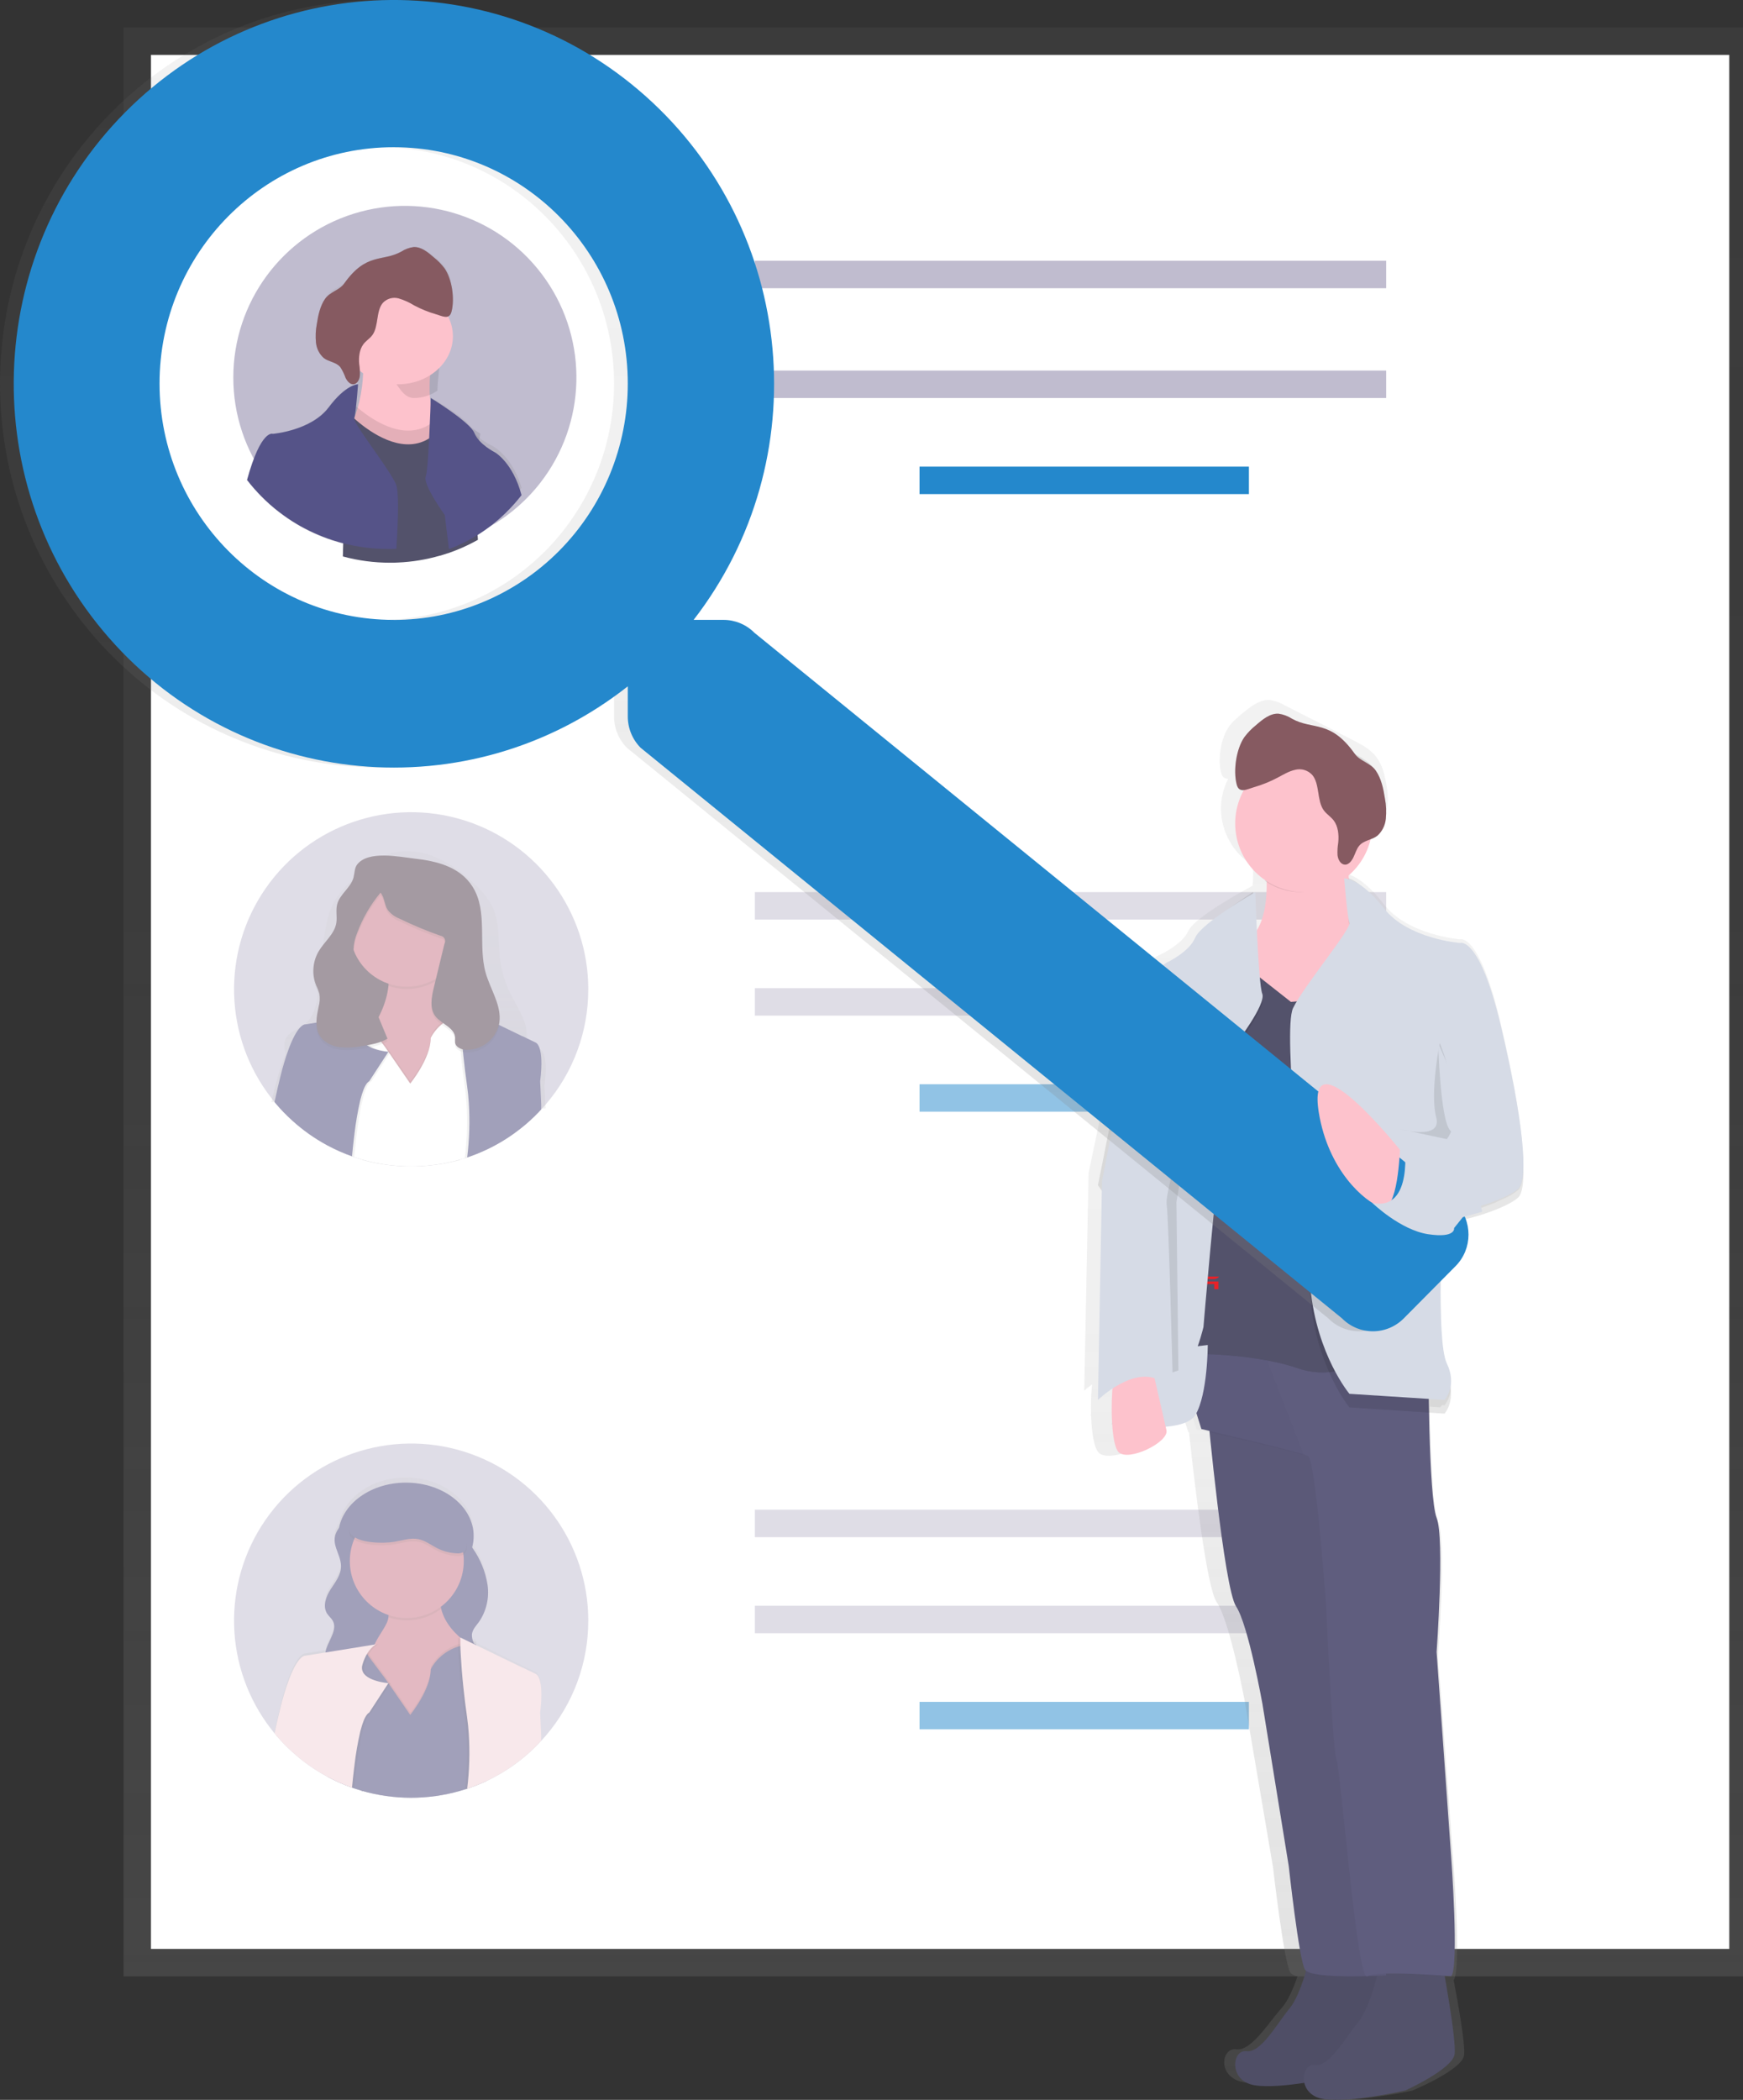 <svg xmlns="http://www.w3.org/2000/svg" width="127" height="153" viewBox="0 0 127 153">
    <rect x="0" y="0" width="127" height="153" fill="#333333" stroke="none"/>
    <defs>
        <linearGradient id="prefix__a" x1="50%" x2="50%" y1="100.001%" y2="0%">
            <stop offset="0%" stop-color="gray" stop-opacity=".25"/>
            <stop offset="54%" stop-color="gray" stop-opacity=".12"/>
            <stop offset="100%" stop-color="gray" stop-opacity=".1"/>
        </linearGradient>
        <linearGradient id="prefix__b" x1="49.984%" x2="49.984%" y1="99.984%" y2=".018%">
            <stop offset="0%" stop-color="gray" stop-opacity=".25"/>
            <stop offset="54%" stop-color="gray" stop-opacity=".12"/>
            <stop offset="100%" stop-color="gray" stop-opacity=".1"/>
        </linearGradient>
        <linearGradient id="prefix__c" x1=".02%" x2="100.01%" y1="49.978%" y2="49.978%">
            <stop offset="0%" stop-color="gray" stop-opacity=".25"/>
            <stop offset="54%" stop-color="gray" stop-opacity=".12"/>
            <stop offset="100%" stop-color="gray" stop-opacity=".1"/>
        </linearGradient>
        <linearGradient id="prefix__d" x1="49.992%" x2="49.992%" y1="100.011%" y2=".019%">
            <stop offset="0%" stop-color="gray" stop-opacity=".25"/>
            <stop offset="54%" stop-color="gray" stop-opacity=".12"/>
            <stop offset="100%" stop-color="gray" stop-opacity=".1"/>
        </linearGradient>
        <linearGradient id="prefix__e" x1="49.984%" x2="49.984%" y1="100.004%" y2="-.031%">
            <stop offset="0%" stop-color="gray" stop-opacity=".25"/>
            <stop offset="54%" stop-color="gray" stop-opacity=".12"/>
            <stop offset="100%" stop-color="gray" stop-opacity=".1"/>
        </linearGradient>
        <linearGradient id="prefix__f" x1="49.958%" x2="49.958%" y1="100.082%" y2=".008%">
            <stop offset="0%" stop-color="gray" stop-opacity=".25"/>
            <stop offset="54%" stop-color="gray" stop-opacity=".12"/>
            <stop offset="100%" stop-color="gray" stop-opacity=".1"/>
        </linearGradient>
    </defs>
    <g fill="none">
        <path fill="url(#prefix__a)" d="M9 2H127V144H9z"/>
        <path fill="#FFF" d="M11 4H126V142H11z"/>
        <path fill="#C0BCCF" d="M55 19H101V21H55zM55 27H101V29H55z"/>
        <path fill="#2488CC" d="M67 34H91V36H67z"/>
        <path fill="#C0BCCF" d="M55 65H101V67H55zM55 72H101V74H55z" opacity=".5"/>
        <path fill="#2488CC" d="M67 79H91V81H67z" opacity=".5"/>
        <path fill="#C0BCCF" d="M55 110H101V112H55zM55 117H101V119H55z" opacity=".5"/>
        <path fill="#2488CC" d="M67 124H91V126H67z" opacity=".5"/>
        <g opacity=".5" transform="translate(17 59)">
            <path fill="#C0BCCF" d="M25.863 13.084c.006 3.08-1.097 6.061-3.106 8.397-.099.116-.202.23-.306.342-.052.058-.105.115-.16.17-.427.45-.888.869-1.377 1.251l-.034.025c-.756.593-1.578 1.097-2.448 1.503-.447.21-.906.394-1.374.55l-.173.056c-.106.036-.217.068-.325.098l-.043.013c-2.33.666-4.798.666-7.127 0h-.019c-.19-.055-.38-.111-.554-.174l-.161-.057c-.614-.216-1.21-.48-1.784-.79l-.036-.019c-.911-.493-1.76-1.094-2.528-1.79l-.063-.058c-.392-.355-.76-.735-1.102-1.139-.046-.05-.09-.104-.133-.157-.084-.099-.163-.201-.243-.304C-.694 16.546-.86 10.36 2.357 5.724 5.576 1.09 11.43-.917 16.815.768c5.384 1.686 9.05 6.674 9.05 12.316z"/>
            <path fill="url(#prefix__b)" d="M22.332 17.437l-.98-.44c.015-.149.022-.299.02-.448.006-.127.006-.253 0-.38-.098-.998-.733-1.867-1.183-2.78-.412-.833-.673-1.733-.773-2.657-.12-1.139 0-2.319-.417-3.39-.34-.863-1.012-1.584-1.73-2.222-.808-.757-1.752-1.356-2.781-1.763-1.052-.38-2.26-.476-3.312-.089-.949.35-1.68 1.046-2.385 1.723-.513.452-.966.967-1.348 1.534-.43.706-.615 1.518-.759 2.319-.227 1.282-.382 2.576-.467 3.875-.074 1.084-.19 2.314-1.116 2.978-.451.324-1.087.507-1.294.998-.059.148-.082.307-.068.465-.006.132.004.263.028.393.013.076.029.15.048.226-.266.66-.49 1.337-.668 2.027-.139.512-.266 1.015-.38 1.503h.471l1.768.041h.025l1.898.044h.01l1.768.042h.044l.51.036h.167l7.073.163h.038l.471.011h.165l1.416.033 2.088.047h.015l1.571.038h.49l-.084-1.647c.346-2.522-.34-2.68-.34-2.68zm-7.947-.201c0 1.397-1.495 3.107-1.495 3.107l-1.505-2.05.055-.08 1.45 1.974s1.495-1.708 1.495-3.107c.035-.07.075-.14.12-.205l.034.107c-.057.08-.109.165-.154.254zm2.3 5.48c0-.07 0-.142-.013-.212s-.011-.133-.02-.2l-.027-.204c-.01-.068-.023-.135-.036-.203l-.042-.203c0-.023-.01-.044-.015-.068-.021-.09-.044-.179-.068-.268-.025-.09-.04-.144-.063-.214 0-.033-.02-.065-.03-.095-.012-.03-.033-.103-.05-.154l-.034-.099c-.015-.043-.03-.089-.047-.133-.029-.08-.06-.157-.09-.237-.03-.08-.062-.157-.095-.235-.064-.16-.134-.317-.204-.477-.276-.614-.585-1.22-.87-1.82-.152-.313-.288-.635-.406-.964l-.036.048c-.057.081-.109.167-.154.256 0 1.397-1.495 3.107-1.495 3.107l-1.505-2.05-1.317 1.898c-.19.095-.38.417-.528.877-.041.123-.081.26-.12.402-.026.097-.05.19-.073.298-.014.051-.025.102-.036.156l-.035.16v.026c-.022.11-.045.224-.066.34-.02.115-.045.248-.066.379-.016.082-.029.164-.04.245-.027.157-.05.317-.072.476-.014.093-.027.19-.038.275l-.046.353c.097.29.205.57.317.862.071.153.113.319.123.488 2.335.622 4.792.622 7.127 0v-.018c-.035-.158-.05-.32-.046-.483.039-.457.102-.91.19-1.36.028-.22.04-.444.036-.667v-.08c-.006-.072-.008-.137-.01-.2v-.001zm0 0c0-.07 0-.142-.013-.212s-.011-.133-.02-.2l-.027-.204c-.01-.068-.023-.135-.036-.203l-.042-.203c0-.023-.01-.044-.015-.068-.021-.09-.044-.179-.068-.268-.025-.09-.04-.144-.063-.214 0-.033-.02-.065-.03-.095-.012-.03-.033-.103-.05-.154l-.034-.099c-.015-.043-.03-.089-.047-.133-.029-.08-.06-.157-.09-.237-.03-.08-.062-.157-.095-.235-.064-.16-.134-.317-.204-.477-.276-.614-.585-1.22-.87-1.82-.152-.313-.288-.635-.406-.964l-.036.048c-.057.081-.109.167-.154.256 0 1.397-1.495 3.107-1.495 3.107l-1.505-2.05-1.317 1.898c-.19.095-.38.417-.528.877-.041.123-.081.26-.12.402-.026.097-.05.19-.073.298-.014.051-.025.102-.036.156l-.035.16v.026c-.022.11-.045.224-.066.34-.02.115-.045.248-.066.379-.016.082-.029.164-.04.245-.027.157-.05.317-.072.476-.014.093-.027.19-.038.275l-.046.353c.097.29.205.57.317.862.071.153.113.319.123.488 2.335.622 4.792.622 7.127 0v-.018c-.035-.158-.05-.32-.046-.483.039-.457.102-.91.19-1.36.028-.22.04-.444.036-.667v-.08c-.006-.072-.008-.137-.01-.2v-.001zm0 0c0-.07 0-.142-.013-.212s-.011-.133-.02-.2l-.027-.204c-.01-.068-.023-.135-.036-.203l-.042-.203c0-.023-.01-.044-.015-.068-.021-.09-.044-.179-.068-.268-.025-.09-.04-.144-.063-.214 0-.033-.02-.065-.03-.095-.012-.03-.033-.103-.05-.154l-.034-.099c-.015-.043-.03-.089-.047-.133-.029-.08-.06-.157-.09-.237-.03-.08-.062-.157-.095-.235-.064-.16-.134-.317-.204-.477-.276-.614-.585-1.22-.87-1.82-.152-.313-.288-.635-.406-.964l-.036.048c-.057.081-.109.167-.154.256 0 1.397-1.495 3.107-1.495 3.107l-1.505-2.05-1.317 1.898c-.19.095-.38.417-.528.877-.041.123-.081.26-.12.402-.026.097-.05.19-.073.298-.014.051-.025.102-.036.156l-.035.16v.026c-.022.11-.045.224-.066.34-.02.115-.045.248-.066.379-.016.082-.029.164-.04.245-.027.157-.05.317-.072.476-.014.093-.027.19-.038.275l-.046.353c.097.29.205.57.317.862.071.153.113.319.123.488 2.335.622 4.792.622 7.127 0v-.018c-.035-.158-.05-.32-.046-.483.039-.457.102-.91.19-1.36.028-.22.04-.444.036-.667v-.08c-.006-.072-.008-.137-.01-.2v-.001zm0 0c0-.07 0-.142-.013-.212s-.011-.133-.02-.2l-.027-.204c-.01-.068-.023-.135-.036-.203l-.042-.203c0-.023-.01-.044-.015-.068-.021-.09-.044-.179-.068-.268-.025-.09-.04-.144-.063-.214 0-.033-.02-.065-.03-.095-.012-.03-.033-.103-.05-.154l-.034-.099c-.015-.043-.03-.089-.047-.133-.029-.08-.06-.157-.09-.237-.03-.08-.062-.157-.095-.235-.064-.16-.134-.317-.204-.477-.276-.614-.585-1.22-.87-1.82-.152-.313-.288-.635-.406-.964l-.036.048c-.057.081-.109.167-.154.256 0 1.397-1.495 3.107-1.495 3.107l-1.505-2.05-1.317 1.898c-.19.095-.38.417-.528.877-.041.123-.081.26-.12.402-.026.097-.05.19-.073.298-.014.051-.025.102-.036.156l-.035.16v.026c-.022.11-.045.224-.066.34-.02.115-.045.248-.066.379-.016.082-.029.164-.04.245-.027.157-.05.317-.072.476-.014.093-.027.19-.038.275l-.046.353c.097.29.205.57.317.862.071.153.113.319.123.488 2.335.622 4.792.622 7.127 0v-.018c-.035-.158-.05-.32-.046-.483.039-.457.102-.91.19-1.36.028-.22.04-.444.036-.667v-.08c-.006-.072-.008-.137-.01-.2v-.001z"/>
            <path fill="#493545" d="M8.024 9.48H16.754V15.363H8.024z"/>
            <path fill="#C77485" d="M18.204 15.968l-3.653 5.147-3.819-.332s-4.982.33-1.66-3.486c1.596-1.836 2.117-3.365 2.23-4.456.12-1.18-.238-1.853-.238-1.853l4.15-.497c-.187.56-.21 1.16-.068 1.733.52 2.156 3.058 3.744 3.058 3.744z"/>
            <path fill="#000" d="M15.145 12.218c-1.1.832-2.54 1.064-3.845.619.121-1.18-.238-1.852-.238-1.852l4.15-.498c-.186.559-.21 1.16-.067 1.731z" opacity=".1"/>
            <circle cx="12.641" cy="8.743" r="4.151" fill="#C77485"/>
            <path fill="#000" d="M18.052 16.18l-.097-.379-.083-.334-.124-.493-.022-.091-.02-.076s.1-.298-.552-.201l-.121.02c-.103.021-.222.05-.359.088l-.123.038-.163.05c-.517.17-.988.454-1.378.832-.175.168-.33.355-.461.558-.014.02-.023.036-.035.051-.044.07-.084.144-.12.22 0 1.496-1.495 3.322-1.495 3.322l-1.459-2.109-.028-.042-.348-.504-.123-.164-.042-.057-.759-1.019-.19-.254-.062-.085-.093-.124-.219-.29-.854.5-1.138.663-.665 4.318v.12l.021.356.139 2.346v.032l-.243.972.036.019c.573.309 1.17.573 1.784.79l.161.056c.19.063.368.12.554.175.007.028.012.056.016.085v-.081c2.328.665 4.797.665 7.126 0l.043-.014c.109-.03.219-.062.325-.098l.173-.055c.468-.157.927-.34 1.374-.55l.16-3.398.113-2.45v-.14l-.649-2.602z" opacity=".1"/>
            <path fill="#FFF" d="M16.686 22.49c0-.075 0-.15-.014-.227-.013-.076-.011-.142-.02-.214-.01-.072-.018-.144-.027-.217-.01-.072-.023-.144-.036-.216l-.042-.216c0-.025-.01-.048-.015-.072-.021-.095-.044-.19-.068-.287-.025-.097-.04-.154-.063-.23 0-.034-.02-.068-.03-.1-.012-.032-.033-.11-.05-.165l-.034-.107c-.015-.047-.03-.094-.047-.142-.029-.085-.06-.169-.09-.254-.03-.086-.062-.17-.095-.253-.064-.17-.134-.34-.204-.508-.276-.657-.585-1.304-.87-1.946-.153-.336-.288-.68-.406-1.03l-.036.051c-.058.088-.109.179-.154.274 0 1.493-1.495 3.32-1.495 3.32l-1.505-2.191-1.317 2.025c-.19.1-.38.446-.528.937-.041.133-.081.277-.12.431-.026.102-.05.21-.073.319-.014.055-.025.11-.036.167l-.035.173v.026c-.022.118-.045.24-.066.363-.02.123-.045.265-.066.4-.016.087-.029.175-.04.262-.027.169-.05.34-.072.509-.014.098-.027.19-.038.294l-.046.38c.097.31.205.618.317.92.072.165.113.342.123.522 2.33.665 4.798.665 7.127 0v-.02c-.035-.17-.05-.344-.046-.517.039-.487.102-.972.19-1.452.028-.237.04-.475.036-.714V22.7c-.006-.072-.008-.14-.01-.21zm0 0c0-.075 0-.15-.014-.227-.013-.076-.011-.142-.02-.214-.01-.072-.018-.144-.027-.217-.01-.072-.023-.144-.036-.216l-.042-.216c0-.025-.01-.048-.015-.072-.021-.095-.044-.19-.068-.287-.025-.097-.04-.154-.063-.23 0-.034-.02-.068-.03-.1-.012-.032-.033-.11-.05-.165l-.034-.107c-.015-.047-.03-.094-.047-.142-.029-.085-.06-.169-.09-.254-.03-.086-.062-.17-.095-.253-.064-.17-.134-.34-.204-.508-.276-.657-.585-1.304-.87-1.946-.153-.336-.288-.68-.406-1.03l-.036.051c-.058.088-.109.179-.154.274 0 1.493-1.495 3.32-1.495 3.32l-1.505-2.191-1.317 2.025c-.19.1-.38.446-.528.937-.041.133-.081.277-.12.431-.026.102-.05.21-.073.319-.014.055-.025.11-.036.167l-.035.173v.026c-.022.118-.045.24-.066.363-.02.123-.045.265-.066.4-.016.087-.029.175-.04.262-.027.169-.05.34-.072.509-.014.098-.027.19-.038.294l-.046.38c.097.31.205.618.317.92.072.165.113.342.123.522 2.33.665 4.798.665 7.127 0v-.02c-.035-.17-.05-.344-.046-.517.039-.487.102-.972.19-1.452.028-.237.04-.475.036-.714V22.7c-.006-.072-.008-.14-.01-.21zm0 0c0-.075 0-.15-.014-.227-.013-.076-.011-.142-.02-.214-.01-.072-.018-.144-.027-.217-.01-.072-.023-.144-.036-.216l-.042-.216c0-.025-.01-.048-.015-.072-.021-.095-.044-.19-.068-.287-.025-.097-.04-.154-.063-.23 0-.034-.02-.068-.03-.1-.012-.032-.033-.11-.05-.165l-.034-.107c-.015-.047-.03-.094-.047-.142-.029-.085-.06-.169-.09-.254-.03-.086-.062-.17-.095-.253-.064-.17-.134-.34-.204-.508-.276-.657-.585-1.304-.87-1.946-.153-.336-.288-.68-.406-1.03l-.036.051c-.058.088-.109.179-.154.274 0 1.493-1.495 3.32-1.495 3.32l-1.505-2.191-1.317 2.025c-.19.1-.38.446-.528.937-.041.133-.081.277-.12.431-.026.102-.05.21-.073.319-.014.055-.025.11-.036.167l-.035.173v.026c-.022.118-.045.24-.066.363-.02.123-.045.265-.066.4-.016.087-.029.175-.04.262-.027.169-.05.34-.072.509-.014.098-.027.19-.038.294l-.046.38c.097.31.205.618.317.92.072.165.113.342.123.522 2.33.665 4.798.665 7.127 0v-.02c-.035-.17-.05-.344-.046-.517.039-.487.102-.972.19-1.452.028-.237.04-.475.036-.714V22.7c-.006-.072-.008-.14-.01-.21zm2.011-3.561l-.677-2.705-.116-.463-.032-.127-.165-.66v-.017c.004-.03-.001-.06-.014-.086-.024-.05-.087-.1-.233-.114-.056-.004-.112-.004-.167 0-.165.017-.328.047-.488.091-.078.021-.161.044-.25.073l-.164.05h-.015c-.437.144-.843.37-1.195.665-.233.194-.438.42-.608.672l-.036.051c-.057.087-.109.179-.153.273 0 1.494-1.496 3.322-1.496 3.322l-1.505-2.192-.085-.124-.016-.02-.218-.321-.165-.22-.044-.057-.778-1.039-.246-.335v-.012l-.086-.116-.163-.216-.57.332-1.423.83-.656 4.271v.046l.019.311.14 2.378v.135l-.214.856c.573.31 1.17.573 1.784.79l.16.056c.19.063.37.12.555.175.007.028.012.057.015.085v-.081c2.33.665 4.798.665 7.127 0l.043-.014c.108-.03.218-.062.325-.098l.172-.055c.469-.157.928-.34 1.374-.55l.158-3.394.114-2.423-.008-.023zm-9.333 6.553c.007.028.012.057.015.085v-.081l-.015-.004zm7.322-2.991c0-.076 0-.152-.014-.228-.013-.076-.011-.142-.02-.214-.01-.072-.018-.144-.027-.217-.01-.072-.023-.144-.036-.216l-.042-.216c0-.025-.01-.048-.015-.072-.021-.095-.044-.19-.068-.287-.025-.097-.04-.154-.063-.23 0-.034-.02-.068-.03-.1-.012-.032-.033-.11-.05-.165l-.034-.107c-.015-.047-.03-.094-.047-.142-.029-.085-.06-.169-.09-.254-.03-.086-.062-.17-.095-.253-.064-.17-.134-.34-.204-.508-.276-.657-.585-1.304-.87-1.946-.153-.336-.288-.68-.406-1.03l-.036.051c-.058.088-.109.179-.154.274 0 1.493-1.495 3.32-1.495 3.32l-1.505-2.191-1.317 2.025c-.19.1-.38.446-.528.937-.041.133-.081.277-.12.431-.026.102-.05.21-.073.319-.014.055-.025.11-.036.167l-.035.173v.026c-.022.118-.045.24-.066.363-.02.123-.045.265-.066.4-.016.087-.029.175-.04.262-.027.169-.05.34-.072.509-.014.098-.027.19-.038.294l-.046.38c.097.31.205.618.317.92.072.165.113.342.123.522 2.33.665 4.798.665 7.127 0v-.02c-.035-.17-.05-.344-.046-.517.039-.487.102-.972.19-1.452.028-.237.04-.475.036-.714V22.7c-.006-.072-.008-.14-.01-.21zm0 0c0-.076 0-.152-.014-.228-.013-.076-.011-.142-.02-.214-.01-.072-.018-.144-.027-.217-.01-.072-.023-.144-.036-.216l-.042-.216c0-.025-.01-.048-.015-.072-.021-.095-.044-.19-.068-.287-.025-.097-.04-.154-.063-.23 0-.034-.02-.068-.03-.1-.012-.032-.033-.11-.05-.165l-.034-.107c-.015-.047-.03-.094-.047-.142-.029-.085-.06-.169-.09-.254-.03-.086-.062-.17-.095-.253-.064-.17-.134-.34-.204-.508-.276-.657-.585-1.304-.87-1.946-.153-.336-.288-.68-.406-1.03l-.036.051c-.058.088-.109.179-.154.274 0 1.493-1.495 3.32-1.495 3.32l-1.505-2.191-1.317 2.025c-.19.1-.38.446-.528.937-.041.133-.081.277-.12.431-.026.102-.05.21-.073.319-.014.055-.025.11-.036.167l-.035.173v.026c-.022.118-.045.24-.066.363-.02.123-.045.265-.066.4-.016.087-.029.175-.04.262-.027.169-.05.34-.072.509-.014.098-.027.19-.038.294l-.046.38c.097.31.205.618.317.92.072.165.113.342.123.522 2.33.665 4.798.665 7.127 0v-.02c-.035-.17-.05-.344-.046-.517.039-.487.102-.972.19-1.452.028-.237.04-.475.036-.714V22.7c-.006-.072-.008-.14-.01-.21zm0 0c0-.076 0-.152-.014-.228-.013-.076-.011-.142-.02-.214-.01-.072-.018-.144-.027-.217-.01-.072-.023-.144-.036-.216l-.042-.216c0-.025-.01-.048-.015-.072-.021-.095-.044-.19-.068-.287-.025-.097-.04-.154-.063-.23 0-.034-.02-.068-.03-.1-.012-.032-.033-.11-.05-.165l-.034-.107c-.015-.047-.03-.094-.047-.142-.029-.085-.06-.169-.09-.254-.03-.086-.062-.17-.095-.253-.064-.17-.134-.34-.204-.508-.276-.657-.585-1.304-.87-1.946-.153-.336-.288-.68-.406-1.03l-.036.051c-.058.088-.109.179-.154.274 0 1.493-1.495 3.32-1.495 3.32l-1.505-2.191-1.317 2.025c-.19.1-.38.446-.528.937-.041.133-.081.277-.12.431-.026.102-.05.21-.073.319-.014.055-.025.11-.036.167l-.035.173v.026c-.022.118-.045.24-.066.363-.02.123-.045.265-.066.4-.016.087-.029.175-.04.262-.027.169-.05.34-.072.509-.014.098-.027.19-.038.294l-.046.38c.097.31.205.618.317.92.072.165.113.342.123.522 2.33.665 4.798.665 7.127 0v-.02c-.035-.17-.05-.344-.046-.517.039-.487.102-.972.19-1.452.028-.237.04-.475.036-.714V22.7c-.006-.072-.008-.14-.01-.21zm0 0c0-.076 0-.152-.014-.228-.013-.076-.011-.142-.02-.214-.01-.072-.018-.144-.027-.217-.01-.072-.023-.144-.036-.216l-.042-.216c0-.025-.01-.048-.015-.072-.021-.095-.044-.19-.068-.287-.025-.097-.04-.154-.063-.23 0-.034-.02-.068-.03-.1-.012-.032-.033-.11-.05-.165l-.034-.107c-.015-.047-.03-.094-.047-.142-.029-.085-.06-.169-.09-.254-.03-.086-.062-.17-.095-.253-.064-.17-.134-.34-.204-.508-.276-.657-.585-1.304-.87-1.946-.153-.336-.288-.68-.406-1.03l-.036.051c-.058.088-.109.179-.154.274 0 1.493-1.495 3.32-1.495 3.32l-1.505-2.191-1.317 2.025c-.19.1-.38.446-.528.937-.041.133-.081.277-.12.431-.026.102-.05.21-.073.319-.014.055-.025.11-.036.167l-.035.173v.026c-.022.118-.045.24-.066.363-.02.123-.045.265-.066.4-.016.087-.029.175-.04.262-.027.169-.05.34-.072.509-.014.098-.027.19-.038.294l-.046.38c.097.31.205.618.317.92.072.165.113.342.123.522 2.33.665 4.798.665 7.127 0v-.02c-.035-.17-.05-.344-.046-.517.039-.487.102-.972.19-1.452.028-.237.04-.475.036-.714V22.7c-.006-.072-.008-.14-.01-.21zm0 0c0-.076 0-.152-.014-.228-.013-.076-.011-.142-.02-.214-.01-.072-.018-.144-.027-.217-.01-.072-.023-.144-.036-.216l-.042-.216c0-.025-.01-.048-.015-.072-.021-.095-.044-.19-.068-.287-.025-.097-.04-.154-.063-.23 0-.034-.02-.068-.03-.1-.012-.032-.033-.11-.05-.165l-.034-.107c-.015-.047-.03-.094-.047-.142-.029-.085-.06-.169-.09-.254-.03-.086-.062-.17-.095-.253-.064-.17-.134-.34-.204-.508-.276-.657-.585-1.304-.87-1.946-.153-.336-.288-.68-.406-1.03l-.036.051c-.058.088-.109.179-.154.274 0 1.493-1.495 3.32-1.495 3.32l-1.505-2.191-1.317 2.025c-.19.1-.38.446-.528.937-.041.133-.081.277-.12.431-.026.102-.05.21-.073.319-.014.055-.025.11-.036.167l-.035.173v.026c-.022.118-.045.24-.066.363-.02.123-.045.265-.066.4-.016.087-.029.175-.04.262-.027.169-.05.34-.072.509-.014.098-.027.19-.038.294l-.046.38c.097.31.205.618.317.92.072.165.113.342.123.522 2.33.665 4.798.665 7.127 0v-.02c-.035-.17-.05-.344-.046-.517.039-.487.102-.972.19-1.452.028-.237.04-.475.036-.714V22.7c-.006-.072-.008-.14-.01-.21zm0 0c0-.076 0-.152-.014-.228-.013-.076-.011-.142-.02-.214-.01-.072-.018-.144-.027-.217-.01-.072-.023-.144-.036-.216l-.042-.216c0-.025-.01-.048-.015-.072-.021-.095-.044-.19-.068-.287-.025-.097-.04-.154-.063-.23 0-.034-.02-.068-.03-.1-.012-.032-.033-.11-.05-.165l-.034-.107c-.015-.047-.03-.094-.047-.142-.029-.085-.06-.169-.09-.254-.03-.086-.062-.17-.095-.253-.064-.17-.134-.34-.204-.508-.276-.657-.585-1.304-.87-1.946-.153-.336-.288-.68-.406-1.03l-.036.051c-.058.088-.109.179-.154.274 0 1.493-1.495 3.32-1.495 3.32l-1.505-2.191-1.317 2.025c-.19.1-.38.446-.528.937-.041.133-.081.277-.12.431-.026.102-.05.21-.073.319-.014.055-.025.11-.036.167l-.035.173v.026c-.022.118-.045.24-.066.363-.02.123-.045.265-.066.4-.016.087-.029.175-.04.262-.027.169-.05.34-.072.509-.014.098-.027.19-.038.294l-.046.38c.097.31.205.618.317.92.072.165.113.342.123.522 2.33.665 4.798.665 7.127 0v-.02c-.035-.17-.05-.344-.046-.517.039-.487.102-.972.19-1.452.028-.237.04-.475.036-.714V22.7c-.006-.072-.008-.14-.01-.21zm0 0c0-.076 0-.152-.014-.228-.013-.076-.011-.142-.02-.214-.01-.072-.018-.144-.027-.217-.01-.072-.023-.144-.036-.216l-.042-.216c0-.025-.01-.048-.015-.072-.021-.095-.044-.19-.068-.287-.025-.097-.04-.154-.063-.23 0-.034-.02-.068-.03-.1-.012-.032-.033-.11-.05-.165l-.034-.107c-.015-.047-.03-.094-.047-.142-.029-.085-.06-.169-.09-.254-.03-.086-.062-.17-.095-.253-.064-.17-.134-.34-.204-.508-.276-.657-.585-1.304-.87-1.946-.153-.336-.288-.68-.406-1.03l-.036.051c-.058.088-.109.179-.154.274 0 1.493-1.495 3.32-1.495 3.32l-1.505-2.191-1.317 2.025c-.19.1-.38.446-.528.937-.041.133-.081.277-.12.431-.026.102-.05.21-.073.319-.014.055-.025.11-.036.167l-.035.173v.026c-.022.118-.045.24-.066.363-.02.123-.045.265-.066.4-.016.087-.029.175-.04.262-.027.169-.05.34-.072.509-.014.098-.027.19-.038.294l-.046.38c.097.31.205.618.317.92.072.165.113.342.123.522 2.33.665 4.798.665 7.127 0v-.02c-.035-.17-.05-.344-.046-.517.039-.487.102-.972.19-1.452.028-.237.04-.475.036-.714V22.7c-.006-.072-.008-.14-.01-.21zm0 0c0-.076 0-.152-.014-.228-.013-.076-.011-.142-.02-.214-.01-.072-.018-.144-.027-.217-.01-.072-.023-.144-.036-.216l-.042-.216c0-.025-.01-.048-.015-.072-.021-.095-.044-.19-.068-.287-.025-.097-.04-.154-.063-.23 0-.034-.02-.068-.03-.1-.012-.032-.033-.11-.05-.165l-.034-.107c-.015-.047-.03-.094-.047-.142-.029-.085-.06-.169-.09-.254-.03-.086-.062-.17-.095-.253-.064-.17-.134-.34-.204-.508-.276-.657-.585-1.304-.87-1.946-.153-.336-.288-.68-.406-1.03l-.036.051c-.058.088-.109.179-.154.274 0 1.493-1.495 3.32-1.495 3.32l-1.505-2.191-1.317 2.025c-.19.1-.38.446-.528.937-.041.133-.081.277-.12.431-.026.102-.05.21-.073.319-.014.055-.025.11-.036.167l-.035.173v.026c-.022.118-.045.24-.066.363-.02.123-.045.265-.066.4-.016.087-.029.175-.04.262-.027.169-.05.34-.072.509-.014.098-.027.19-.038.294l-.046.38c.097.31.205.618.317.92.072.165.113.342.123.522 2.33.665 4.798.665 7.127 0v-.02c-.035-.17-.05-.344-.046-.517.039-.487.102-.972.19-1.452.028-.237.04-.475.036-.714V22.7c-.006-.072-.008-.14-.01-.21z"/>
            <path fill="#000" d="M11.412 17.633l-.128-.018c-.192-.026-.382-.064-.569-.113l-.07-.02c-.463-.13-.97-.366-1.084-.78-.034-.133-.03-.273.012-.404.063-.225.15-.444.258-.652v-.012c.014-.03.03-.058.047-.085.157-.306.393-.564.685-.746l-.228.036-1.928.313-2.989.482s-.531-.106-1.254 1.887c0 .024-.017.047-.025.074-.174.487-.359 1.097-.548 1.858-.131.527-.25 1.045-.36 1.548l-.096.45c.342.403.71.784 1.103 1.139l.062.058c.768.696 1.617 1.297 2.528 1.79l.036.02c.574.308 1.17.572 1.784.789l.162.057c.034-.352.072-.74.117-1.14 0-.039 0-.079.015-.119l.046-.38c.011-.096.025-.19.038-.293.023-.17.046-.34.072-.51.011-.086.025-.174.04-.261.02-.135.044-.27.066-.4.023-.131.044-.245.067-.363v-.026l.034-.173c.011-.057.023-.112.036-.167.023-.108.047-.217.074-.319.038-.154.078-.298.12-.43.151-.492.328-.838.527-.938l1.317-2.025.055-.086.025-.038-.047-.003z" opacity=".1"/>
            <path fill="#444176" d="M11.3 17.636l-1.4 2.149c-.189.096-.367.432-.517.909-.044.14-.088.294-.13.455-.188.82-.331 1.649-.428 2.484 0 .038 0 .076-.015.114-.065.528-.118 1.046-.162 1.503-.614-.216-1.21-.48-1.784-.79l-.036-.018c-.91-.493-1.76-1.094-2.528-1.79l-.062-.059c-.392-.355-.76-.735-1.103-1.138-.045-.051-.089-.105-.133-.158l.065-.296c.108-.503.228-1.019.359-1.545.172-.72.388-1.43.645-2.125.007-.02.015-.041.024-.06.672-1.73 1.156-1.633 1.156-1.633l3.156-.509 1.993-.322-.063.036c-.22.156-.406.355-.548.584l-.055.093c-.023.036-.044.076-.067.116-.11.212-.198.434-.261.664-.06.18-.043.376.045.543.19.368.729.57 1.171.68l.074.018c.199.045.4.077.604.095z"/>
            <path fill="#000" d="M22.267 21.472l-.078-1.685c.332-2.657-.332-2.822-.332-2.822l-.79-.38h-.02l-3.175-1.54-.124-.06-.038-.017-.413-.201-.262-.127-.49-.238-.165-.08v.659c0 .19.017.412.032.67.034.65.097 1.518.209 2.543.063.594.142 1.243.241 1.94.059.412.1.822.127 1.222.086 1.348.044 2.702-.125 4.042l.173-.055c.468-.156.927-.34 1.374-.55.87-.406 1.692-.91 2.448-1.503l.034-.025c.49-.382.95-.8 1.378-1.25l-.004-.543z" opacity=".1"/>
            <path fill="#444176" d="M22.434 21.472l-.078-1.69c.332-2.656-.332-2.821-.332-2.821l-.949-.46h-.019l-3.184-1.544-.146-.07-.029-.014-.233-.114-.31-.15-.61-.296V14.917c0 .19.016.438.033.721.033.605.09 1.399.19 2.342.068.647.154 1.366.266 2.14.058.414.1.824.125 1.228.085 1.33.045 2.664-.118 3.986.469-.157.928-.34 1.374-.55.871-.407 1.692-.91 2.449-1.504l.034-.024c.49-.383.95-.8 1.378-1.25.055-.057.108-.113.159-.172v-.362z"/>
            <path fill="#000" d="M9.015 4.19c-.19.262-.175.623-.26.95-.203.741-1.008 1.206-1.192 1.954-.108.437.017.9-.057 1.344-.135.818-.883 1.372-1.3 2.087-.429.747-.493 1.649-.173 2.448.098.2.178.406.241.62.048.316.028.64-.059.948-.142.676-.288 1.42.038 2.029.275.514.847.816 1.422.91.58.066 1.168.04 1.74-.079.628-.097 1.272-.209 1.818-.531l-2.055-4.961c-.207-.501-.42-1.02-.418-1.562.017-.4.104-.795.256-1.165.398-1.074.976-2.072 1.709-2.951.297.345.275.87.523 1.254.22.283.513.502.847.632.974.475 1.974.893 2.996 1.252.13.017.244.097.303.215.059.117.055.256-.01.37l-.775 3.196c-.17.704-.32 1.518.118 2.088.438.569 1.427.838 1.433 1.573-.008.116-.008.233 0 .349.051.344.46.509.806.526 1.178.023 2.199-.81 2.413-1.968.19-1.257-.642-2.414-.99-3.638-.584-2.06.19-4.475-.958-6.284-.93-1.467-2.624-1.866-4.234-2.048-1.129-.133-3.387-.607-4.182.442z" opacity=".1"/>
            <path fill="#493545" d="M9.015 4c-.19.262-.175.623-.26.95-.203.742-1.008 1.206-1.192 1.954-.108.437.017.9-.057 1.344-.135.818-.883 1.372-1.3 2.087-.429.747-.493 1.65-.173 2.449.098.199.178.406.241.618.048.317.028.64-.059.95-.142.675-.288 1.419.038 2.028.275.514.847.816 1.422.91.58.067 1.168.04 1.74-.079.628-.097 1.272-.209 1.818-.531l-2.055-4.961c-.207-.501-.42-1.02-.418-1.562.017-.4.104-.795.256-1.165.398-1.074.976-2.072 1.709-2.951.297.345.275.87.523 1.254.22.284.513.502.847.632.974.475 1.974.893 2.996 1.253.13.016.244.096.303.214.059.117.055.256-.01.37l-.775 3.196c-.17.704-.32 1.518.118 2.088.438.57 1.427.839 1.433 1.573-.008.116-.008.233 0 .35.051.343.46.508.806.525 1.178.023 2.199-.81 2.413-1.968.19-1.256-.642-2.414-.99-3.638-.584-2.06.19-4.475-.958-6.284-.93-1.467-2.624-1.865-4.234-2.048-1.129-.132-3.387-.607-4.182.443z"/>
        </g>
        <g opacity=".5" transform="translate(17 105)">
            <path fill="#C0BCCF" d="M25.863 13.084c.006 3.08-1.097 6.061-3.106 8.397-.099.116-.202.23-.306.342-.052.058-.105.115-.16.17-.427.45-.888.869-1.377 1.251l-.034.025c-.756.593-1.578 1.097-2.448 1.503-.447.21-.906.394-1.374.55l-.173.056c-.106.036-.217.068-.325.098l-.043.013c-2.33.666-4.798.666-7.127 0h-.019c-.19-.055-.38-.111-.554-.174l-.161-.057c-.614-.216-1.21-.48-1.784-.79l-.036-.019c-.911-.493-1.76-1.094-2.528-1.79l-.063-.058c-.392-.355-.76-.735-1.102-1.139-.046-.05-.09-.104-.133-.157-.084-.099-.163-.201-.243-.304C-.694 16.546-.86 10.36 2.357 5.724 5.576 1.09 11.43-.917 16.815.768c5.384 1.686 9.05 6.674 9.05 12.316z"/>
            <path fill="url(#prefix__c)" d="M22.434 21.4l-.078-1.708c.332-2.7-.332-2.87-.332-2.87l-.949-.467-.019-.01-3.184-1.569-.146-.072-.02-.078s.063-.19-.252-.222c-.06-.153-.088-.318-.08-.484.033-.364.308-.65.522-.948.548-.811.771-1.798.625-2.766-.15-.958-.511-1.871-1.06-2.672l-.06-.089c.074-.273.112-.555.112-.839 0-2.184-2.21-3.955-4.934-3.955-2.467 0-4.523 1.46-4.88 3.363-.056.074-.106.153-.15.235-.5.938.274 1.638.298 2.574.018.645-.415 1.197-.759 1.744-.343.547-.597 1.273-.244 1.812.115.179.29.314.394.5.367.647-.243 1.389-.465 2.099-.025.082-.046.167-.06.252l-1.466.24s-.483-.1-1.155 1.658c-.01.02-.018.041-.025.062-.257.708-.473 1.43-.645 2.162-.131.535-.25 1.059-.359 1.57-.023.1-.044.2-.064.301.043.053.087.108.132.16.342.41.71.799 1.103 1.161l.063.06c.766.707 1.615 1.318 2.528 1.82l.036.02c.572.314 1.169.582 1.784.803l.16.057c.19.064.369.121.555.178.007.029.012.058.015.087v-.083c2.327.676 4.8.676 7.126 0l.044-.014c.108-.03.218-.064.325-.1l.172-.055c.469-.16.928-.347 1.374-.56.872-.414 1.694-.926 2.449-1.528l.034-.024c.49-.39.95-.815 1.377-1.272.056-.056.11-.113.16-.173l-.002-.36z"/>
            <path fill="#444176" d="M7.847 9.096c.018.636-.415 1.179-.759 1.708-.343.53-.597 1.253-.244 1.782.115.175.29.31.394.492.367.636-.243 1.366-.465 2.065-.256.806.042 1.708.581 2.362.539.655 1.283 1.097 2.034 1.486 1.58.842 3.277 1.446 5.033 1.792.919.169 1.898.245 2.76-.123 1.23-.565 1.915-1.898 1.657-3.227-.219-.998-.95-1.8-1.329-2.744-.088-.185-.131-.389-.125-.594.032-.359.307-.64.522-.93.538-.79.757-1.755.615-2.7-.15-.946-.512-1.845-1.06-2.63-.195-.327-.453-.61-.758-.836-.414-.279-.927-.359-1.42-.429-2.061-.288-4.196-.603-6.274-.71-.657-.034-1.139.095-1.463.71-.496.917.277 1.606.301 2.526z"/>
            <path fill="#C77485" d="M18.462 15.55l-3.911 5.563-3.819-.332s-.125 1.328-1.66-3.486c-.858-2.693.886-1.758 1.23-2.503.343-.746.948-1.405 1-1.955.12-1.18-.238-1.852-.238-1.852l4.15-.498c-.187.56-.21 1.16-.068 1.733.52 2.16 3.316 3.33 3.316 3.33z"/>
            <ellipse cx="12.579" cy="6.918" fill="#444176" rx="4.934" ry="3.891"/>
            <path fill="#000" d="M15.145 12.218c-1.1.832-2.54 1.064-3.845.619.121-1.18-.238-1.852-.238-1.852l4.15-.498c-.186.559-.21 1.16-.067 1.731z" opacity=".1"/>
            <circle cx="12.641" cy="8.743" r="4.151" fill="#C77485"/>
            <path fill="#000" d="M18.052 16.18l-.097-.379-.083-.334-.124-.493-.022-.091-.02-.076s.1-.298-.552-.201l-.121.02c-.103.021-.222.05-.359.088l-.123.038-.163.05c-.517.17-.988.454-1.378.832-.175.168-.33.355-.461.558-.014.02-.023.036-.035.051-.044.07-.084.144-.12.22 0 1.496-1.495 3.322-1.495 3.322l-1.459-2.109-.028-.042-.348-.504-.123-.164-.042-.057-.759-1.019-.19-.254-.062-.085-.093-.124-.219-.29-.854.5-1.138.663-.665 4.318v.12l.021.356.139 2.346v.032l-.243.972.036.019c.573.309 1.17.573 1.784.79l.161.056c.19.063.368.12.554.175.007.028.012.056.016.085v-.081c2.328.665 4.797.665 7.126 0l.043-.014c.109-.03.219-.062.325-.098l.173-.055c.468-.157.927-.34 1.374-.55l.16-3.398.113-2.45v-.14l-.649-2.602z" opacity=".1"/>
            <path fill="#444176" d="M16.686 22.49c0-.075 0-.15-.014-.227-.013-.076-.011-.142-.02-.214-.01-.072-.018-.144-.027-.217-.01-.072-.023-.144-.036-.216l-.042-.216c0-.025-.01-.048-.015-.072-.021-.095-.044-.19-.068-.287-.025-.097-.04-.154-.063-.23 0-.034-.02-.068-.03-.1-.012-.032-.033-.11-.05-.165l-.034-.107c-.015-.047-.03-.094-.047-.142-.029-.085-.06-.169-.09-.254-.03-.086-.062-.17-.095-.253-.064-.17-.134-.34-.204-.508-.276-.657-.585-1.304-.87-1.946-.153-.336-.288-.68-.406-1.03l-.036.051c-.058.088-.109.179-.154.274 0 1.493-1.495 3.32-1.495 3.32l-1.505-2.191-1.317 2.025c-.19.1-.38.446-.528.937-.041.133-.081.277-.12.431-.026.102-.05.21-.073.319-.014.055-.025.11-.036.167l-.035.173v.026c-.022.118-.045.24-.066.363-.02.123-.045.265-.066.4-.016.087-.029.175-.04.262-.027.169-.05.34-.072.509-.014.098-.027.19-.038.294l-.046.38c.097.31.205.618.317.92.072.165.113.342.123.522 2.33.665 4.798.665 7.127 0v-.02c-.035-.17-.05-.344-.046-.517.039-.487.102-.972.19-1.452.028-.237.04-.475.036-.714V22.7c-.006-.072-.008-.14-.01-.21zm0 0c0-.075 0-.15-.014-.227-.013-.076-.011-.142-.02-.214-.01-.072-.018-.144-.027-.217-.01-.072-.023-.144-.036-.216l-.042-.216c0-.025-.01-.048-.015-.072-.021-.095-.044-.19-.068-.287-.025-.097-.04-.154-.063-.23 0-.034-.02-.068-.03-.1-.012-.032-.033-.11-.05-.165l-.034-.107c-.015-.047-.03-.094-.047-.142-.029-.085-.06-.169-.09-.254-.03-.086-.062-.17-.095-.253-.064-.17-.134-.34-.204-.508-.276-.657-.585-1.304-.87-1.946-.153-.336-.288-.68-.406-1.03l-.036.051c-.058.088-.109.179-.154.274 0 1.493-1.495 3.32-1.495 3.32l-1.505-2.191-1.317 2.025c-.19.1-.38.446-.528.937-.041.133-.081.277-.12.431-.026.102-.05.21-.073.319-.014.055-.025.11-.036.167l-.035.173v.026c-.022.118-.045.24-.066.363-.02.123-.045.265-.066.4-.016.087-.029.175-.04.262-.027.169-.05.34-.072.509-.014.098-.027.19-.038.294l-.046.38c.097.31.205.618.317.92.072.165.113.342.123.522 2.33.665 4.798.665 7.127 0v-.02c-.035-.17-.05-.344-.046-.517.039-.487.102-.972.19-1.452.028-.237.04-.475.036-.714V22.7c-.006-.072-.008-.14-.01-.21zm0 0c0-.075 0-.15-.014-.227-.013-.076-.011-.142-.02-.214-.01-.072-.018-.144-.027-.217-.01-.072-.023-.144-.036-.216l-.042-.216c0-.025-.01-.048-.015-.072-.021-.095-.044-.19-.068-.287-.025-.097-.04-.154-.063-.23 0-.034-.02-.068-.03-.1-.012-.032-.033-.11-.05-.165l-.034-.107c-.015-.047-.03-.094-.047-.142-.029-.085-.06-.169-.09-.254-.03-.086-.062-.17-.095-.253-.064-.17-.134-.34-.204-.508-.276-.657-.585-1.304-.87-1.946-.153-.336-.288-.68-.406-1.03l-.036.051c-.058.088-.109.179-.154.274 0 1.493-1.495 3.32-1.495 3.32l-1.505-2.191-1.317 2.025c-.19.1-.38.446-.528.937-.041.133-.081.277-.12.431-.026.102-.05.21-.073.319-.014.055-.025.11-.036.167l-.035.173v.026c-.022.118-.045.24-.066.363-.02.123-.045.265-.066.4-.016.087-.029.175-.04.262-.027.169-.05.34-.072.509-.014.098-.027.19-.038.294l-.046.38c.097.31.205.618.317.92.072.165.113.342.123.522 2.33.665 4.798.665 7.127 0v-.02c-.035-.17-.05-.344-.046-.517.039-.487.102-.972.19-1.452.028-.237.04-.475.036-.714V22.7c-.006-.072-.008-.14-.01-.21zm2.011-3.561l-.677-2.705-.116-.463-.032-.127-.165-.66v-.017c.004-.03-.001-.06-.014-.086-.024-.05-.087-.1-.233-.114-.056-.004-.112-.004-.167 0-.165.017-.328.047-.488.091-.078.021-.161.044-.25.073l-.164.05h-.015c-.437.144-.843.37-1.195.665-.233.194-.438.42-.608.672l-.036.051c-.057.087-.109.179-.153.273 0 1.494-1.496 3.322-1.496 3.322l-1.505-2.192-.085-.124-.016-.02-.218-.321-.165-.22-.044-.057-.778-1.039-.246-.335v-.012l-.086-.116-.163-.216-.57.332-1.423.83-.656 4.271v.046l.019.311.14 2.378v.135l-.214.856c.573.31 1.17.573 1.784.79l.16.056c.19.063.37.12.555.175.007.028.012.057.015.085v-.081c2.33.665 4.798.665 7.127 0l.043-.014c.108-.03.218-.062.325-.098l.172-.055c.469-.157.928-.34 1.374-.55l.158-3.394.114-2.423-.008-.023zm-9.333 6.553c.007.028.012.057.015.085v-.081l-.015-.004zm7.322-2.991c0-.076 0-.152-.014-.228-.013-.076-.011-.142-.02-.214-.01-.072-.018-.144-.027-.217-.01-.072-.023-.144-.036-.216l-.042-.216c0-.025-.01-.048-.015-.072-.021-.095-.044-.19-.068-.287-.025-.097-.04-.154-.063-.23 0-.034-.02-.068-.03-.1-.012-.032-.033-.11-.05-.165l-.034-.107c-.015-.047-.03-.094-.047-.142-.029-.085-.06-.169-.09-.254-.03-.086-.062-.17-.095-.253-.064-.17-.134-.34-.204-.508-.276-.657-.585-1.304-.87-1.946-.153-.336-.288-.68-.406-1.03l-.036.051c-.058.088-.109.179-.154.274 0 1.493-1.495 3.32-1.495 3.32l-1.505-2.191-1.317 2.025c-.19.1-.38.446-.528.937-.041.133-.081.277-.12.431-.026.102-.05.21-.073.319-.014.055-.025.11-.036.167l-.035.173v.026c-.022.118-.045.24-.066.363-.02.123-.045.265-.066.4-.016.087-.029.175-.04.262-.027.169-.05.34-.072.509-.014.098-.027.19-.038.294l-.046.38c.097.31.205.618.317.92.072.165.113.342.123.522 2.33.665 4.798.665 7.127 0v-.02c-.035-.17-.05-.344-.046-.517.039-.487.102-.972.19-1.452.028-.237.04-.475.036-.714V22.7c-.006-.072-.008-.14-.01-.21zm0 0c0-.076 0-.152-.014-.228-.013-.076-.011-.142-.02-.214-.01-.072-.018-.144-.027-.217-.01-.072-.023-.144-.036-.216l-.042-.216c0-.025-.01-.048-.015-.072-.021-.095-.044-.19-.068-.287-.025-.097-.04-.154-.063-.23 0-.034-.02-.068-.03-.1-.012-.032-.033-.11-.05-.165l-.034-.107c-.015-.047-.03-.094-.047-.142-.029-.085-.06-.169-.09-.254-.03-.086-.062-.17-.095-.253-.064-.17-.134-.34-.204-.508-.276-.657-.585-1.304-.87-1.946-.153-.336-.288-.68-.406-1.03l-.036.051c-.058.088-.109.179-.154.274 0 1.493-1.495 3.32-1.495 3.32l-1.505-2.191-1.317 2.025c-.19.1-.38.446-.528.937-.041.133-.081.277-.12.431-.026.102-.05.21-.073.319-.014.055-.025.11-.036.167l-.035.173v.026c-.022.118-.045.24-.066.363-.02.123-.045.265-.066.4-.016.087-.029.175-.04.262-.027.169-.05.34-.072.509-.014.098-.027.19-.038.294l-.046.38c.097.31.205.618.317.92.072.165.113.342.123.522 2.33.665 4.798.665 7.127 0v-.02c-.035-.17-.05-.344-.046-.517.039-.487.102-.972.19-1.452.028-.237.04-.475.036-.714V22.7c-.006-.072-.008-.14-.01-.21zm0 0c0-.076 0-.152-.014-.228-.013-.076-.011-.142-.02-.214-.01-.072-.018-.144-.027-.217-.01-.072-.023-.144-.036-.216l-.042-.216c0-.025-.01-.048-.015-.072-.021-.095-.044-.19-.068-.287-.025-.097-.04-.154-.063-.23 0-.034-.02-.068-.03-.1-.012-.032-.033-.11-.05-.165l-.034-.107c-.015-.047-.03-.094-.047-.142-.029-.085-.06-.169-.09-.254-.03-.086-.062-.17-.095-.253-.064-.17-.134-.34-.204-.508-.276-.657-.585-1.304-.87-1.946-.153-.336-.288-.68-.406-1.03l-.036.051c-.058.088-.109.179-.154.274 0 1.493-1.495 3.32-1.495 3.32l-1.505-2.191-1.317 2.025c-.19.1-.38.446-.528.937-.041.133-.081.277-.12.431-.026.102-.05.21-.073.319-.014.055-.025.11-.036.167l-.035.173v.026c-.022.118-.045.24-.066.363-.02.123-.045.265-.066.4-.016.087-.029.175-.04.262-.027.169-.05.34-.072.509-.014.098-.027.19-.038.294l-.046.38c.097.31.205.618.317.92.072.165.113.342.123.522 2.33.665 4.798.665 7.127 0v-.02c-.035-.17-.05-.344-.046-.517.039-.487.102-.972.19-1.452.028-.237.04-.475.036-.714V22.7c-.006-.072-.008-.14-.01-.21zm0 0c0-.076 0-.152-.014-.228-.013-.076-.011-.142-.02-.214-.01-.072-.018-.144-.027-.217-.01-.072-.023-.144-.036-.216l-.042-.216c0-.025-.01-.048-.015-.072-.021-.095-.044-.19-.068-.287-.025-.097-.04-.154-.063-.23 0-.034-.02-.068-.03-.1-.012-.032-.033-.11-.05-.165l-.034-.107c-.015-.047-.03-.094-.047-.142-.029-.085-.06-.169-.09-.254-.03-.086-.062-.17-.095-.253-.064-.17-.134-.34-.204-.508-.276-.657-.585-1.304-.87-1.946-.153-.336-.288-.68-.406-1.03l-.036.051c-.058.088-.109.179-.154.274 0 1.493-1.495 3.32-1.495 3.32l-1.505-2.191-1.317 2.025c-.19.1-.38.446-.528.937-.041.133-.081.277-.12.431-.026.102-.05.21-.073.319-.014.055-.025.11-.036.167l-.035.173v.026c-.022.118-.045.24-.066.363-.02.123-.045.265-.066.4-.016.087-.029.175-.04.262-.027.169-.05.34-.072.509-.014.098-.027.19-.038.294l-.046.38c.097.31.205.618.317.92.072.165.113.342.123.522 2.33.665 4.798.665 7.127 0v-.02c-.035-.17-.05-.344-.046-.517.039-.487.102-.972.19-1.452.028-.237.04-.475.036-.714V22.7c-.006-.072-.008-.14-.01-.21zm0 0c0-.076 0-.152-.014-.228-.013-.076-.011-.142-.02-.214-.01-.072-.018-.144-.027-.217-.01-.072-.023-.144-.036-.216l-.042-.216c0-.025-.01-.048-.015-.072-.021-.095-.044-.19-.068-.287-.025-.097-.04-.154-.063-.23 0-.034-.02-.068-.03-.1-.012-.032-.033-.11-.05-.165l-.034-.107c-.015-.047-.03-.094-.047-.142-.029-.085-.06-.169-.09-.254-.03-.086-.062-.17-.095-.253-.064-.17-.134-.34-.204-.508-.276-.657-.585-1.304-.87-1.946-.153-.336-.288-.68-.406-1.03l-.036.051c-.058.088-.109.179-.154.274 0 1.493-1.495 3.32-1.495 3.32l-1.505-2.191-1.317 2.025c-.19.1-.38.446-.528.937-.041.133-.081.277-.12.431-.026.102-.05.21-.073.319-.014.055-.025.11-.036.167l-.035.173v.026c-.022.118-.045.24-.066.363-.02.123-.045.265-.066.4-.016.087-.029.175-.04.262-.027.169-.05.34-.072.509-.014.098-.027.19-.038.294l-.046.38c.097.31.205.618.317.92.072.165.113.342.123.522 2.33.665 4.798.665 7.127 0v-.02c-.035-.17-.05-.344-.046-.517.039-.487.102-.972.19-1.452.028-.237.04-.475.036-.714V22.7c-.006-.072-.008-.14-.01-.21zm0 0c0-.076 0-.152-.014-.228-.013-.076-.011-.142-.02-.214-.01-.072-.018-.144-.027-.217-.01-.072-.023-.144-.036-.216l-.042-.216c0-.025-.01-.048-.015-.072-.021-.095-.044-.19-.068-.287-.025-.097-.04-.154-.063-.23 0-.034-.02-.068-.03-.1-.012-.032-.033-.11-.05-.165l-.034-.107c-.015-.047-.03-.094-.047-.142-.029-.085-.06-.169-.09-.254-.03-.086-.062-.17-.095-.253-.064-.17-.134-.34-.204-.508-.276-.657-.585-1.304-.87-1.946-.153-.336-.288-.68-.406-1.03l-.036.051c-.058.088-.109.179-.154.274 0 1.493-1.495 3.32-1.495 3.32l-1.505-2.191-1.317 2.025c-.19.1-.38.446-.528.937-.041.133-.081.277-.12.431-.026.102-.05.21-.073.319-.014.055-.025.11-.036.167l-.035.173v.026c-.022.118-.045.24-.066.363-.02.123-.045.265-.066.4-.016.087-.029.175-.04.262-.027.169-.05.34-.072.509-.014.098-.027.19-.038.294l-.046.38c.097.31.205.618.317.92.072.165.113.342.123.522 2.33.665 4.798.665 7.127 0v-.02c-.035-.17-.05-.344-.046-.517.039-.487.102-.972.19-1.452.028-.237.04-.475.036-.714V22.7c-.006-.072-.008-.14-.01-.21zm0 0c0-.076 0-.152-.014-.228-.013-.076-.011-.142-.02-.214-.01-.072-.018-.144-.027-.217-.01-.072-.023-.144-.036-.216l-.042-.216c0-.025-.01-.048-.015-.072-.021-.095-.044-.19-.068-.287-.025-.097-.04-.154-.063-.23 0-.034-.02-.068-.03-.1-.012-.032-.033-.11-.05-.165l-.034-.107c-.015-.047-.03-.094-.047-.142-.029-.085-.06-.169-.09-.254-.03-.086-.062-.17-.095-.253-.064-.17-.134-.34-.204-.508-.276-.657-.585-1.304-.87-1.946-.153-.336-.288-.68-.406-1.03l-.036.051c-.058.088-.109.179-.154.274 0 1.493-1.495 3.32-1.495 3.32l-1.505-2.191-1.317 2.025c-.19.1-.38.446-.528.937-.041.133-.081.277-.12.431-.026.102-.05.21-.073.319-.014.055-.025.11-.036.167l-.035.173v.026c-.022.118-.045.24-.066.363-.02.123-.045.265-.066.4-.016.087-.029.175-.04.262-.027.169-.05.34-.072.509-.014.098-.027.19-.038.294l-.046.38c.097.31.205.618.317.92.072.165.113.342.123.522 2.33.665 4.798.665 7.127 0v-.02c-.035-.17-.05-.344-.046-.517.039-.487.102-.972.19-1.452.028-.237.04-.475.036-.714V22.7c-.006-.072-.008-.14-.01-.21zm0 0c0-.076 0-.152-.014-.228-.013-.076-.011-.142-.02-.214-.01-.072-.018-.144-.027-.217-.01-.072-.023-.144-.036-.216l-.042-.216c0-.025-.01-.048-.015-.072-.021-.095-.044-.19-.068-.287-.025-.097-.04-.154-.063-.23 0-.034-.02-.068-.03-.1-.012-.032-.033-.11-.05-.165l-.034-.107c-.015-.047-.03-.094-.047-.142-.029-.085-.06-.169-.09-.254-.03-.086-.062-.17-.095-.253-.064-.17-.134-.34-.204-.508-.276-.657-.585-1.304-.87-1.946-.153-.336-.288-.68-.406-1.03l-.036.051c-.058.088-.109.179-.154.274 0 1.493-1.495 3.32-1.495 3.32l-1.505-2.191-1.317 2.025c-.19.1-.38.446-.528.937-.041.133-.081.277-.12.431-.026.102-.05.21-.073.319-.014.055-.025.11-.036.167l-.035.173v.026c-.022.118-.045.24-.066.363-.02.123-.045.265-.066.4-.016.087-.029.175-.04.262-.027.169-.05.34-.072.509-.014.098-.027.19-.038.294l-.046.38c.097.31.205.618.317.92.072.165.113.342.123.522 2.33.665 4.798.665 7.127 0v-.02c-.035-.17-.05-.344-.046-.517.039-.487.102-.972.19-1.452.028-.237.04-.475.036-.714V22.7c-.006-.072-.008-.14-.01-.21z"/>
            <path fill="#000" d="M11.412 17.633l-.128-.018c-.192-.026-.382-.064-.569-.113l-.07-.02c-.463-.13-.97-.366-1.084-.78-.034-.133-.03-.273.012-.404.063-.225.15-.444.258-.652v-.012c.014-.03.03-.058.047-.085.157-.306.393-.564.685-.746l-.228.036-1.928.313-2.989.482s-.531-.106-1.254 1.887c0 .024-.017.047-.025.074-.174.487-.359 1.097-.548 1.858-.131.527-.25 1.045-.36 1.548l-.096.45c.342.403.71.784 1.103 1.139l.062.058c.768.696 1.617 1.297 2.528 1.79l.036.02c.574.308 1.17.572 1.784.789l.162.057c.034-.352.072-.74.117-1.14 0-.039 0-.079.015-.119l.046-.38c.011-.096.025-.19.038-.293.023-.17.046-.34.072-.51.011-.086.025-.174.04-.261.02-.135.044-.27.066-.4.023-.131.044-.245.067-.363v-.026l.034-.173c.011-.057.023-.112.036-.167.023-.108.047-.217.074-.319.038-.154.078-.298.12-.43.151-.492.328-.838.527-.938l1.317-2.025.055-.086.025-.038-.047-.003z" opacity=".1"/>
            <path fill="#F1D2D7" d="M11.3 17.636l-1.4 2.149c-.189.096-.367.432-.517.909-.044.14-.088.294-.13.455-.188.82-.331 1.649-.428 2.484 0 .038 0 .076-.015.114-.065.528-.118 1.046-.162 1.503-.614-.216-1.21-.48-1.784-.79l-.036-.018c-.91-.493-1.76-1.094-2.528-1.79l-.062-.059c-.392-.355-.76-.735-1.103-1.138-.045-.051-.089-.105-.133-.158l.065-.296c.108-.503.228-1.019.359-1.545.172-.72.388-1.43.645-2.125.007-.02.015-.041.024-.06.672-1.73 1.156-1.633 1.156-1.633l3.156-.509 1.993-.322-.063.036c-.22.156-.406.355-.548.584l-.055.093c-.023.036-.044.076-.067.116-.11.212-.198.434-.261.664-.06.18-.043.376.045.543.19.368.729.57 1.171.68l.074.018c.199.045.4.077.604.095z"/>
            <path fill="#000" d="M22.267 21.472l-.078-1.685c.332-2.657-.332-2.822-.332-2.822l-.79-.38h-.02l-3.175-1.54-.124-.06-.038-.017-.413-.201-.262-.127-.49-.238-.165-.08v.659c0 .19.017.412.032.67.034.65.097 1.518.209 2.543.063.594.142 1.243.241 1.94.059.412.1.822.127 1.222.086 1.348.044 2.702-.125 4.042l.173-.055c.468-.156.927-.34 1.374-.55.87-.406 1.692-.91 2.448-1.503l.034-.025c.49-.382.95-.8 1.378-1.25l-.004-.543z" opacity=".1"/>
            <path fill="#F1D2D7" d="M22.434 21.472l-.078-1.69c.332-2.656-.332-2.821-.332-2.821l-.949-.46h-.019l-3.184-1.544-.146-.07-.029-.014-.233-.114-.31-.15-.61-.296V14.917c0 .19.016.438.033.721.033.605.09 1.399.19 2.342.068.647.154 1.366.266 2.14.058.414.1.824.125 1.228.085 1.33.045 2.664-.118 3.986.469-.157.928-.34 1.374-.55.871-.407 1.692-.91 2.449-1.504l.034-.024c.49-.383.95-.8 1.378-1.25.055-.057.108-.113.159-.172v-.362z"/>
            <path fill="#000" d="M11.728 7.529c.593-.101 1.188-.317 1.777-.19.493.102.905.43 1.357.658.436.22.913.346 1.4.37.178.024.359-.012.515-.1.235-.163.27-.497.23-.782-.115-.809-.62-1.503-1.14-2.133-.207-.27-.447-.512-.713-.723-.681-.503-1.583-.589-2.427-.55-.964.043-1.944.229-2.78.713-.57.326-1.876 1.355-1.422 2.099.476.778 2.458.765 3.203.638z" opacity=".1"/>
            <path fill="#444176" d="M11.728 7.339c.593-.1 1.188-.317 1.777-.19.493.103.905.43 1.357.659.436.219.913.345 1.4.37.178.023.359-.012.515-.1.235-.164.27-.498.23-.783-.115-.808-.62-1.503-1.14-2.133-.207-.27-.447-.512-.713-.723-.681-.503-1.583-.588-2.427-.55-.964.043-1.944.23-2.78.713-.57.327-1.876 1.355-1.422 2.1.476.777 2.458.764 3.203.637z"/>
        </g>
        <path fill="url(#prefix__d)" d="M79.472 103.154h.029c.042 1.258.224 2.396.573 2.712.834.751 4.29-.752 4.053-1.66-.047-.188-.128-.496-.23-.885.934-.115 1.731-.376 2.048-.913l.6 1.818.043.13h.046c.395 3.685 1.292 11.337 2.009 12.363.956 1.358 2.055 7.242 2.055 7.242l2.055 12.072s.792 6.95 1.266 7.701c.138.144.32.237.52.265-.277.815-.675 1.768-1.147 2.3-.956 1.055-2.214 3.168-3.321 3.018-1.107-.15-1.422 2.113.633 2.413 1.137.168 2.952-.035 4.345-.25 0 .605.428 1.3 1.505 1.458 2.055.303 6.324-.603 6.324-.603s3.632-1.502 3.795-2.566c.114-.77-.442-3.861-.752-5.482.574-.904-.038-8.7-.038-8.7l-1.107-14.939s.633-8.298 0-9.808c-.396-.94-.543-5.26-.598-8.35l.765.05c.043-.052.083-.107.118-.164l.191.013s.956-1.056.159-2.716c-.587-1.234-.476-6.805-.382-9.58l.112-1.314c.042-.04.074-.089.094-.143 1.483-.197 2.924-.625 4.269-1.27.406-.165.783-.39 1.12-.668.792-.752.316-5.282-1.265-12.072-1.581-6.79-3.004-6.187-3.004-6.187s-3.795-.303-5.534-2.566c-1.74-2.264-2.908-2.234-2.908-2.234-.044-.296-.075-.576-.096-.837 0-.098-.015-.188-.02-.286.59-.54 1.042-1.212 1.315-1.959.355-.188.793-.25 1.133-.486.087-.062.166-.134.235-.214.342-.31.558-.729.61-1.182.055-.495.03-.994-.07-1.482-.12-.721-.299-1.46-.727-2.027-.428-.567-1.069-.909-1.686-1.226-1.672-.863-3.349-1.717-5.03-2.562-.328-.197-.695-.325-1.076-.376-.673-.037-1.277.415-1.82.845-.217.168-.424.347-.622.536-.167.146-.32.308-.456.482-.635.836-.905 2.41-.626 3.455.088.33.278.426.51.422-.345.676-.525 1.422-.525 2.18.008 1.683.888 3.246 2.334 4.148 0 .106 0 .209.01.308.008.386-.005.771-.038 1.156 0 0-4.206 2.233-4.678 3.288-.473 1.056-2.214 1.811-2.214 1.811s-3.32 1.66-3.32 7.545l-1.74 8.299L79 101.32s.218-.188.574-.454c-.012.105-.022.214-.031.325-.047.605-.063 1.213-.048 1.82l-.023.143zm21.24 41.005c-.065.242-.16.563-.281.94-.054-.313-.107-.62-.16-.914.137-.013.284-.02.44-.026z"/>
        <path fill="#53526B" d="M95.457 142.466s-.599 2.796-1.502 3.881c-.903 1.086-2.087 3.262-3.13 3.106-1.045-.156-1.347 2.174.598 2.484 1.946.31 5.974-.62 5.974-.62s3.44-1.56 3.589-2.64c.148-1.08-.898-6.677-.898-6.677l-4.63.466z"/>
        <path fill="#000" d="M95.457 142.466s-.599 2.796-1.502 3.881c-.903 1.086-2.087 3.262-3.13 3.106-1.045-.156-1.347 2.174.598 2.484 1.946.31 5.974-.62 5.974-.62s3.44-1.56 3.589-2.64c.148-1.08-.898-6.677-.898-6.677l-4.63.466z" opacity=".05"/>
        <path fill="#53526B" d="M100.456 143.468s-.599 2.795-1.501 3.88c-.903 1.086-2.09 3.262-3.132 3.106-1.041-.156-1.345 2.173.599 2.483 1.944.31 5.978-.622 5.978-.622s3.437-1.56 3.586-2.64c.148-1.079-.897-6.675-.897-6.675l-4.633.468z"/>
        <path fill="#5F5D7E" d="M88 103s1.18 12.715 2.066 14.046c.886 1.33 1.918 7.097 1.918 7.097l1.918 11.827s.742 6.802 1.18 7.54c.44.74 5.918.422 5.918.422l-3.406-39.16L88 103z"/>
        <path fill="#000" d="M88 103s1.18 12.715 2.066 14.046c.886 1.33 1.918 7.097 1.918 7.097l1.918 11.827s.742 6.802 1.18 7.54c.44.74 5.918.422 5.918.422l-3.406-39.16L88 103z" opacity=".05"/>
        <path fill="#5F5D7E" d="M85 96l.39 1.249 2.106 6.746.041.129h.011c.283.064 6.252 1.449 7.54 1.874.07.022.138.047.204.077.598.3 1.343 11.134 1.343 11.134s.447 10.232.749 10.984c.301.752 1.498 16.247 2.237 15.797.74-.45 6.114 0 6.114 0 .597-.602 0-8.726 0-8.726l-1.06-14.893s.597-8.275 0-9.78c-.597-1.506-.597-11.585-.597-11.585L91.871 97.08l-1.18-.19L85 96z"/>
        <path fill="#000" d="M85 97.417l2.144 6.616.051.13c.288.062 6.363 1.42 7.674 1.837H95l-3.394-8.748L91.51 97l-1.103.069-5.406.348z" opacity=".02"/>
        <path fill="#000" d="M99.378 66s-5.44 5.962-8.821 1.042l-3.234 2.237.59 3.428L86 98.638s4.998-.15 8.525 1.043c2.006.721 4.242.198 5.733-1.342l-.581-22.8L101 68.533 99.378 66z" opacity=".1"/>
        <path fill="#53526B" d="M99.378 66s-5.44 5.962-8.821 1.042l-3.234 2.237.59 3.428L86 98.638s4.998-.15 8.525 1.043c2.006.721 4.242.198 5.733-1.342l-.581-22.8L101 68.533 99.378 66z"/>
        <g fill="#E82127">
            <path d="M1.777.373L1.777.931 1.473.931 1.473.56.361.56.361.931.055.931.055.374 1.777.373M1.505.193H.331C.174.171.05.1.01.01h1.811C1.782.1 1.66.17 1.503.193" transform="translate(87 93)"/>
            <g>
                <path d="M2.052.016c-.04.09-.162.16-.317.183h-.494l-.025.005v.73H.912v-.73L.884.2H.39C.235.175.114.106.072.016h1.98" transform="translate(87 93) translate(10.072)"/>
            </g>
        </g>
        <path fill="#D6DBE6" d="M88 98s0 3.575-.894 5.087c-.894 1.512-6.106.69-6.106.69l1.042-5.087L88 98z"/>
        <path fill="#FDC2CC" d="M81.5 105.802c.719.73 3.695-.73 3.49-1.6-.144-.615-.646-2.816-.932-4.065l-.198-.878s-1.744-.583-2.36 0c-.223.212-.38 1.046-.454 2.054-.126 1.75.002 4.025.455 4.489zM89 69.016L94.06 73s7.517-.443 5.638-4.132c-.818-1.622-1.311-3.395-1.452-5.214-.061-.67-.061-1.346 0-2.017 0 0-6.94-6.485-6.073.885.069.566.109 1.135.12 1.705.104 5.532-3.293 4.79-3.293 4.79z"/>
        <path fill="#000" d="M92.073 62.506c.067.562.106 1.128.117 1.694.76.524 1.653.802 2.565.8 1.264 0 2.194-1.279 3.034-2.128-.094-1.218.211-1.247.211-1.247s-6.774-6.455-5.927.88z" opacity=".1"/>
        <circle cx="95" cy="60" r="5" fill="#FDC2CC"/>
        <path fill="#000" d="M98.242 64s.868.076 2.603 2.347c1.736 2.27 5.521 2.575 5.521 2.575s1.42-.607 2.998 6.209c1.577 6.815 2.05 11.358 1.262 12.115-.789.757-3.945 1.82-5.53 1.82 0 0-.473 9.541.316 11.207.788 1.666-.159 2.727-.159 2.727l-6.933-.455s-2.368-2.877-2.841-7.874c-.473-4.998-2.05-19.236-1.262-20.902.789-1.666 4.26-5.907 4.103-6.361-.157-.455-.078-3.408-.078-3.408z" opacity=".1"/>
        <path fill="#D6DBE6" d="M97.942 64s1.167-.03 2.903 2.19c1.736 2.22 5.52 2.516 5.52 2.516s1.421-.592 2.998 6.067c1.578 6.659 2.051 11.098 1.262 11.837-.788.74-3.945 1.776-5.522 1.776 0 0-.474 9.322.315 10.95.789 1.627-.158 2.664-.158 2.664l-6.936-.444s-2.367-2.811-2.841-7.694c-.474-4.883-2.055-18.792-1.266-20.412.788-1.62 4.26-5.771 4.103-6.215-.156-.444-.378-3.235-.378-3.235z"/>
        <path fill="#000" d="M81 101c.649-.46 1.873-1.175 3-1.017l-.198-.76s-1.736-.503-2.35 0c-.226.184-.38.904-.452 1.777zM91.29 65s-3.864 2.508-4.32 3.573c-.454 1.065-2.121 1.825-2.121 1.825s-3.182 1.672-3.182 7.6L80 86.359 87.578 97s.91-10.641 1.364-13.226c.455-2.584 1.06-7.444 1.06-7.444s2.274-2.888 1.97-3.647c-.305-.76-.681-7.683-.681-7.683z" opacity=".1"/>
        <path fill="#D6DBE6" d="M91.468 65s-3.932 2.247-4.374 3.308c-.441 1.062-2.07 1.822-2.07 1.822s-3.103 1.67-3.103 7.588l-1.626 8.347L80 102s2.662-2.58 4.583-1.366c1.921 1.214 3.104-3.947 3.104-3.947s.887-10.624 1.33-13.204c.444-2.58 1.034-7.432 1.034-7.432s2.219-2.883 1.922-3.642c-.297-.758-.505-7.409-.505-7.409z"/>
        <path fill="#000" d="M90.665 53.712c.244-.324.525-.615.838-.866.495-.431 1.042-.882 1.657-.844.347.049.68.174.979.367 1.53.844 3.055 1.697 4.576 2.558.561.318 1.141.655 1.533 1.226.392.571.551 1.305.661 2.024.093.487.115.986.066 1.48-.045.484-.27.93-.626 1.243-.41.312-.971.314-1.315.722-.198.237-.285.568-.426.855-.14.288-.385.568-.663.517-.278-.051-.446-.36-.486-.672-.018-.316 0-.634.052-.946.055-.567-.014-1.169-.328-1.59-.217-.288-.528-.462-.737-.757-.503-.712-.273-1.892-.824-2.56-.326-.355-.809-.5-1.265-.378-.446.098-.854.351-1.264.567-.554.293-1.134.527-1.733.7-.502.144-1.083.488-1.255-.212-.262-1.027-.018-2.6.56-3.434z" opacity=".1"/>
        <path fill="#865A61" d="M90.666 53.712c.243-.324.525-.615.838-.866.495-.431 1.042-.882 1.656-.844.348.049.681.174.98.367 1.527.844 2.797.046 4.575 2.558.38.537 1.141.655 1.533 1.226.392.571.551 1.305.661 2.024.093.487.115.986.066 1.48-.045.484-.27.93-.625 1.243-.41.312-.972.314-1.316.722-.198.237-.285.568-.426.855-.14.288-.385.568-.663.517-.278-.051-.446-.36-.486-.672-.017-.316 0-.634.053-.946.054-.567-.015-1.169-.329-1.59-.217-.288-.527-.462-.737-.757-.502-.712-.273-1.892-.824-2.56-.325-.355-.808-.5-1.264-.378-.446.098-.855.351-1.265.567-.554.293-1.134.527-1.732.7-.502.144-1.084.488-1.255-.212-.264-1.027-.018-2.601.56-3.434z"/>
        <path fill="#000" d="M104.904 76s2.073 4.958.517 7L102 82.268s3.11.875 2.644-.876c-.467-1.75.26-5.392.26-5.392zM106 88.534s-4.703.266-6-.534c1.708 1.072 3.725 1.76 5.853 2l.147-1.466zM87 80s-2.136 6.716-1.993 7.737c.143 1.021.427 12.263.427 12.263l.427-.147-.143-12.262L87 80z" opacity=".1"/>
        <path fill="url(#prefix__e)" d="M105.071 87.676L53.975 46.11c-.6-.606-1.416-.946-2.265-.945H49.54c9.006-11.65 7.477-28.362-3.49-38.15C35.083-2.775 18.465-2.26 8.113 8.19-2.237 18.64-2.748 35.415 6.95 46.485 16.645 57.555 33.2 59.1 44.742 50.008v2.19c-.001.857.335 1.68.936 2.286L96.774 96.05c.597.608 1.41.95 2.26.95.847 0 1.66-.342 2.258-.95l3.766-3.798c1.25-1.262 1.257-3.307.013-4.576zm-77.387-42.51c-9.421 0-17.059-7.71-17.059-17.22 0-9.51 7.638-17.22 17.059-17.22 9.42 0 17.058 7.71 17.058 17.22.003 4.568-1.793 8.95-4.992 12.181-3.2 3.23-7.54 5.045-12.066 5.042v-.004z"/>
        <path fill="#2488CC" d="M106.071 87.676L54.975 46.11c-.6-.606-1.416-.946-2.265-.945H50.54c9.006-11.65 7.477-28.362-3.49-38.15C36.083-2.775 19.465-2.26 9.113 8.19-1.237 18.64-1.748 35.415 7.95 46.485 17.645 57.555 34.2 59.1 45.742 50.008v2.19c-.001.857.335 1.68.936 2.286L97.774 96.05c.597.608 1.41.95 2.26.95.847 0 1.66-.342 2.258-.95l3.766-3.798c1.25-1.262 1.257-3.307.013-4.576zm-77.387-42.51c-9.421 0-17.059-7.71-17.059-17.22 0-9.51 7.638-17.22 17.059-17.22 9.42 0 17.058 7.71 17.058 17.22.003 4.568-1.793 8.95-4.992 12.181-3.2 3.23-7.54 5.045-12.066 5.042v-.004z"/>
        <path fill="#FDC2CC" d="M102 83.77s-6.873-8.605-5.907-2.7c.69 4.2 3.296 6.45 4.532 6.9 1.237.45 1.375-4.2 1.375-4.2z"/>
        <path fill="#D6DBE6" d="M104.79 76s.147 5.603.872 6.36c.726.756-.436 1.665-.436 1.665l-2.904-.76s.73 4.996-2.322 4.391c0 0 2.033 1.968 4.065 2.272 2.033.304 1.887-.454 1.887-.454L109 85.688 104.79 76z"/>
        <path fill="#D6DBE6" d="M105.431 89L108 88.29 107.657 86.8 106.067 86 104 87.2z"/>
        <path fill="#C0BCCF" d="M17 27.5c-.005 2.705.872 5.337 2.496 7.499.164.219.335.43.513.638.096.112.195.222.296.33.05.057.102.112.155.166.414.436.86.841 1.334 1.212l.033.024c.733.574 1.528 1.063 2.372 1.456.432.204.877.382 1.33.533l.168.054c.103.035.21.066.314.095l.042.013c.054.015.107.031.162.044 1.068.29 2.17.437 3.278.436.183 0 .376 0 .564-.013.982-.042 1.955-.201 2.899-.474h.018c.175-.052.348-.105.519-.164h.018l.156-.055c.595-.21 1.173-.465 1.728-.765l.035-.018.184-.101c.815-.458 1.576-1.006 2.268-1.633l.061-.057c.38-.344.737-.713 1.068-1.103l.039-.046.09-.107c.08-.096.158-.195.235-.294 3.35-4.318 3.508-10.31.391-14.799-3.117-4.488-8.787-6.432-14-4.799-5.215 1.633-8.764 6.464-8.766 11.929z"/>
        <path fill="url(#prefix__f)" d="M19.86 31.61s2.774-.227 4.045-1.937c1.24-1.664 2.082-1.684 2.123-1.684.032-.222.055-.433.07-.63v-.028c-.05.04-.111.065-.175.075-.248.037-.466-.191-.59-.434-.096-.253-.222-.494-.377-.718-.306-.342-.808-.344-1.173-.605-.321-.263-.524-.637-.564-1.042-.02-.151-.028-.304-.023-.456-.006-.325.02-.65.079-.971.098-.604.243-1.221.59-1.697.348-.476 1.03-.578 1.368-1.028 1.585-2.107 2.715-1.438 4.079-2.145.264-.162.562-.267.872-.308.548-.031 1.036.348 1.477.709.281.211.534.456.752.729.393.534.613 1.429.594 2.212.01.291-.018.582-.086.866-.11.42-.405.392-.728.297.825 1.685.262 3.702-1.328 4.753v.234c-.005.29.005.581.03.87.032.017 3.073 1.688 3.417 2.481.344.793 1.62 1.367 1.62 1.367s1.4.73 2.068 3.018l-.04.046c-.338.394-.703.767-1.092 1.115l-.062.059c-.708.63-1.486 1.18-2.32 1.64-.061.034-.123.069-.189.102l-.036.018c-.567.302-1.158.56-1.767.771l-.16.057h-.019c-.175.06-.352.113-.53.164h-.02c-.964.274-1.96.435-2.965.477-.188.01-.376.013-.577.013-1.13.006-2.254-.136-3.344-.421-.056-.013-.11-.03-.165-.044l-.044-.013c-.107-.029-.216-.062-.321-.096l-.171-.053c-.467-.154-.923-.334-1.367-.54-.865-.397-1.679-.89-2.426-1.467l-.034-.023c-.486-.374-.942-.783-1.366-1.222-.053-.053-.106-.109-.158-.167-.103-.11-.205-.22-.302-.334-.188-.21-.358-.423-.525-.643 1.006-3.742 1.86-3.366 1.86-3.366z"/>
        <path fill="#FDC2CC" d="M29.858 35L34 31.87s-2.775.583-2.696-3.76v-.044c0-.392.039-.823.096-1.296.711-5.797-4.97-.696-4.97-.696.05.513.05 1.03 0 1.543v.041c-.112 1.429-.514 2.821-1.182 4.096C23.706 34.65 29.858 35 29.858 35z"/>
        <path fill="#000" d="M28.424 27.394c.559.57.9 1.606 1.74 1.606.609.001 1.204-.186 1.71-.538 0-.334.031-.7.077-1.103.565-4.936-3.951-.593-3.951-.593s.484-.175.424.628z" opacity=".1"/>
        <ellipse cx="29" cy="24.5" fill="#FDC2CC" rx="4" ry="3.5"/>
        <path fill="#000" d="M32.395 19.557c-.223-.295-.48-.56-.767-.787-.448-.392-.947-.804-1.504-.768-.316.044-.619.158-.89.334-1.39.767-2.54.042-4.156 2.324-.345.489-1.037.603-1.394 1.116-.356.512-.5 1.185-.601 1.84-.084.443-.104.897-.06 1.346.043.441.25.847.575 1.13.372.283.884.285 1.196.656.157.242.286.504.383.778.127.261.349.508.602.47.253-.038.404-.325.44-.603.017-.287 0-.575-.047-.858-.048-.508.013-1.062.299-1.446.191-.263.479-.42.669-.687.456-.645.249-1.728.749-2.327.298-.32.737-.449 1.15-.336.403.12.79.295 1.15.519.503.266 1.03.48 1.573.637.456.13.985.444 1.14-.201.244-.949.016-2.38-.507-3.137z" opacity=".1"/>
        <path fill="#865A61" d="M32.395 19.557c-.223-.295-.48-.56-.767-.787-.448-.392-.947-.804-1.504-.768-.316.044-.619.158-.89.334-1.39.767-2.54.042-4.156 2.324-.345.489-1.037.603-1.394 1.116-.356.512-.5 1.185-.601 1.84-.084.443-.104.897-.06 1.346.043.441.25.847.575 1.13.372.283.884.285 1.196.656.157.242.286.504.383.778.127.261.349.508.602.47.253-.038.404-.325.44-.603.017-.287 0-.575-.047-.858-.048-.508.013-1.062.299-1.446.191-.263.479-.42.669-.687.456-.645.249-1.728.749-2.327.298-.32.737-.449 1.15-.336.403.12.79.295 1.15.519.503.266 1.03.48 1.573.637.456.13.985.444 1.14-.201.244-.949.016-2.38-.507-3.137z"/>
        <path fill="#000" d="M25.059 36.583l-.077 2.96c1.118.305 2.272.458 3.431.457.193 0 .395 0 .591-.014 1.028-.044 2.047-.21 3.036-.497h.019c.183-.054.364-.11.543-.172h.019l.164-.058c.623-.22 1.228-.488 1.809-.802l.036-.02.193-.105-.298-3.99.475-2.737-2.602-1.776c-.146.212-.31.41-.49.594-.256.269-.557.492-.888.66-1.867.922-3.992-.544-5.049-1.45l-.24-.215c-.274-.248-.43-.418-.43-.418L24 31.013l1.059 5.57z" opacity=".1"/>
        <path fill="#53526B" d="M25.059 37.583l-.077 2.96c1.118.305 2.272.458 3.431.457.193 0 .395 0 .591-.014 1.028-.044 2.047-.21 3.036-.497h.019c.183-.054.364-.11.543-.172h.019l.164-.058c.623-.22 1.228-.488 1.809-.802l.036-.02.193-.105-.298-3.99.475-2.737-2.602-1.776c-.146.212-.31.41-.49.594-.256.269-.557.492-.888.66-1.867.922-3.992-.544-5.049-1.45l-.24-.215c-.274-.248-.43-.418-.43-.418L24 32.013l1.059 5.57z"/>
        <path fill="#555388" d="M18 34.971c.169.22.345.433.528.642.099.113.201.224.305.333.052.056.105.112.16.166.426.439.886.846 1.374 1.218l.034.024c.755.578 1.574 1.069 2.443 1.465.446.204.904.383 1.37.536l.173.053c.106.036.216.067.324.097l.044.012c.054.015.11.032.166.045 1.1.292 2.236.44 3.376.438.19 0 .389 0 .582-.013.148-2.359.19-4.252-.042-4.738-.138-.282-.295-.555-.468-.817-.935-1.468-2.65-3.676-2.558-3.955.036-.136.062-.275.078-.416.1-.728.2-2.061.2-2.061-.041 0-.89.02-2.137 1.68-1.28 1.705-4.074 1.932-4.074 1.932s-.854-.37-1.878 3.36zM32.41 37.531s.13 1.125.3 2.469h.017l.149-.057c.566-.218 1.116-.484 1.645-.795l.033-.019c.058-.034.116-.068.175-.105.776-.475 1.5-1.044 2.16-1.695l.058-.06c.361-.357.7-.74 1.016-1.145l.037-.048c-.625-2.366-1.925-3.11-1.925-3.11s-1.183-.588-1.507-1.41c-.323-.82-3.181-2.556-3.181-2.556v.013c0 .147-.046 1.494-.114 2.847-.044.88-.098 1.765-.161 2.326-.014.182-.044.363-.091.538-.222.579 1.39 2.807 1.39 2.807z"/>
    </g>
</svg>
